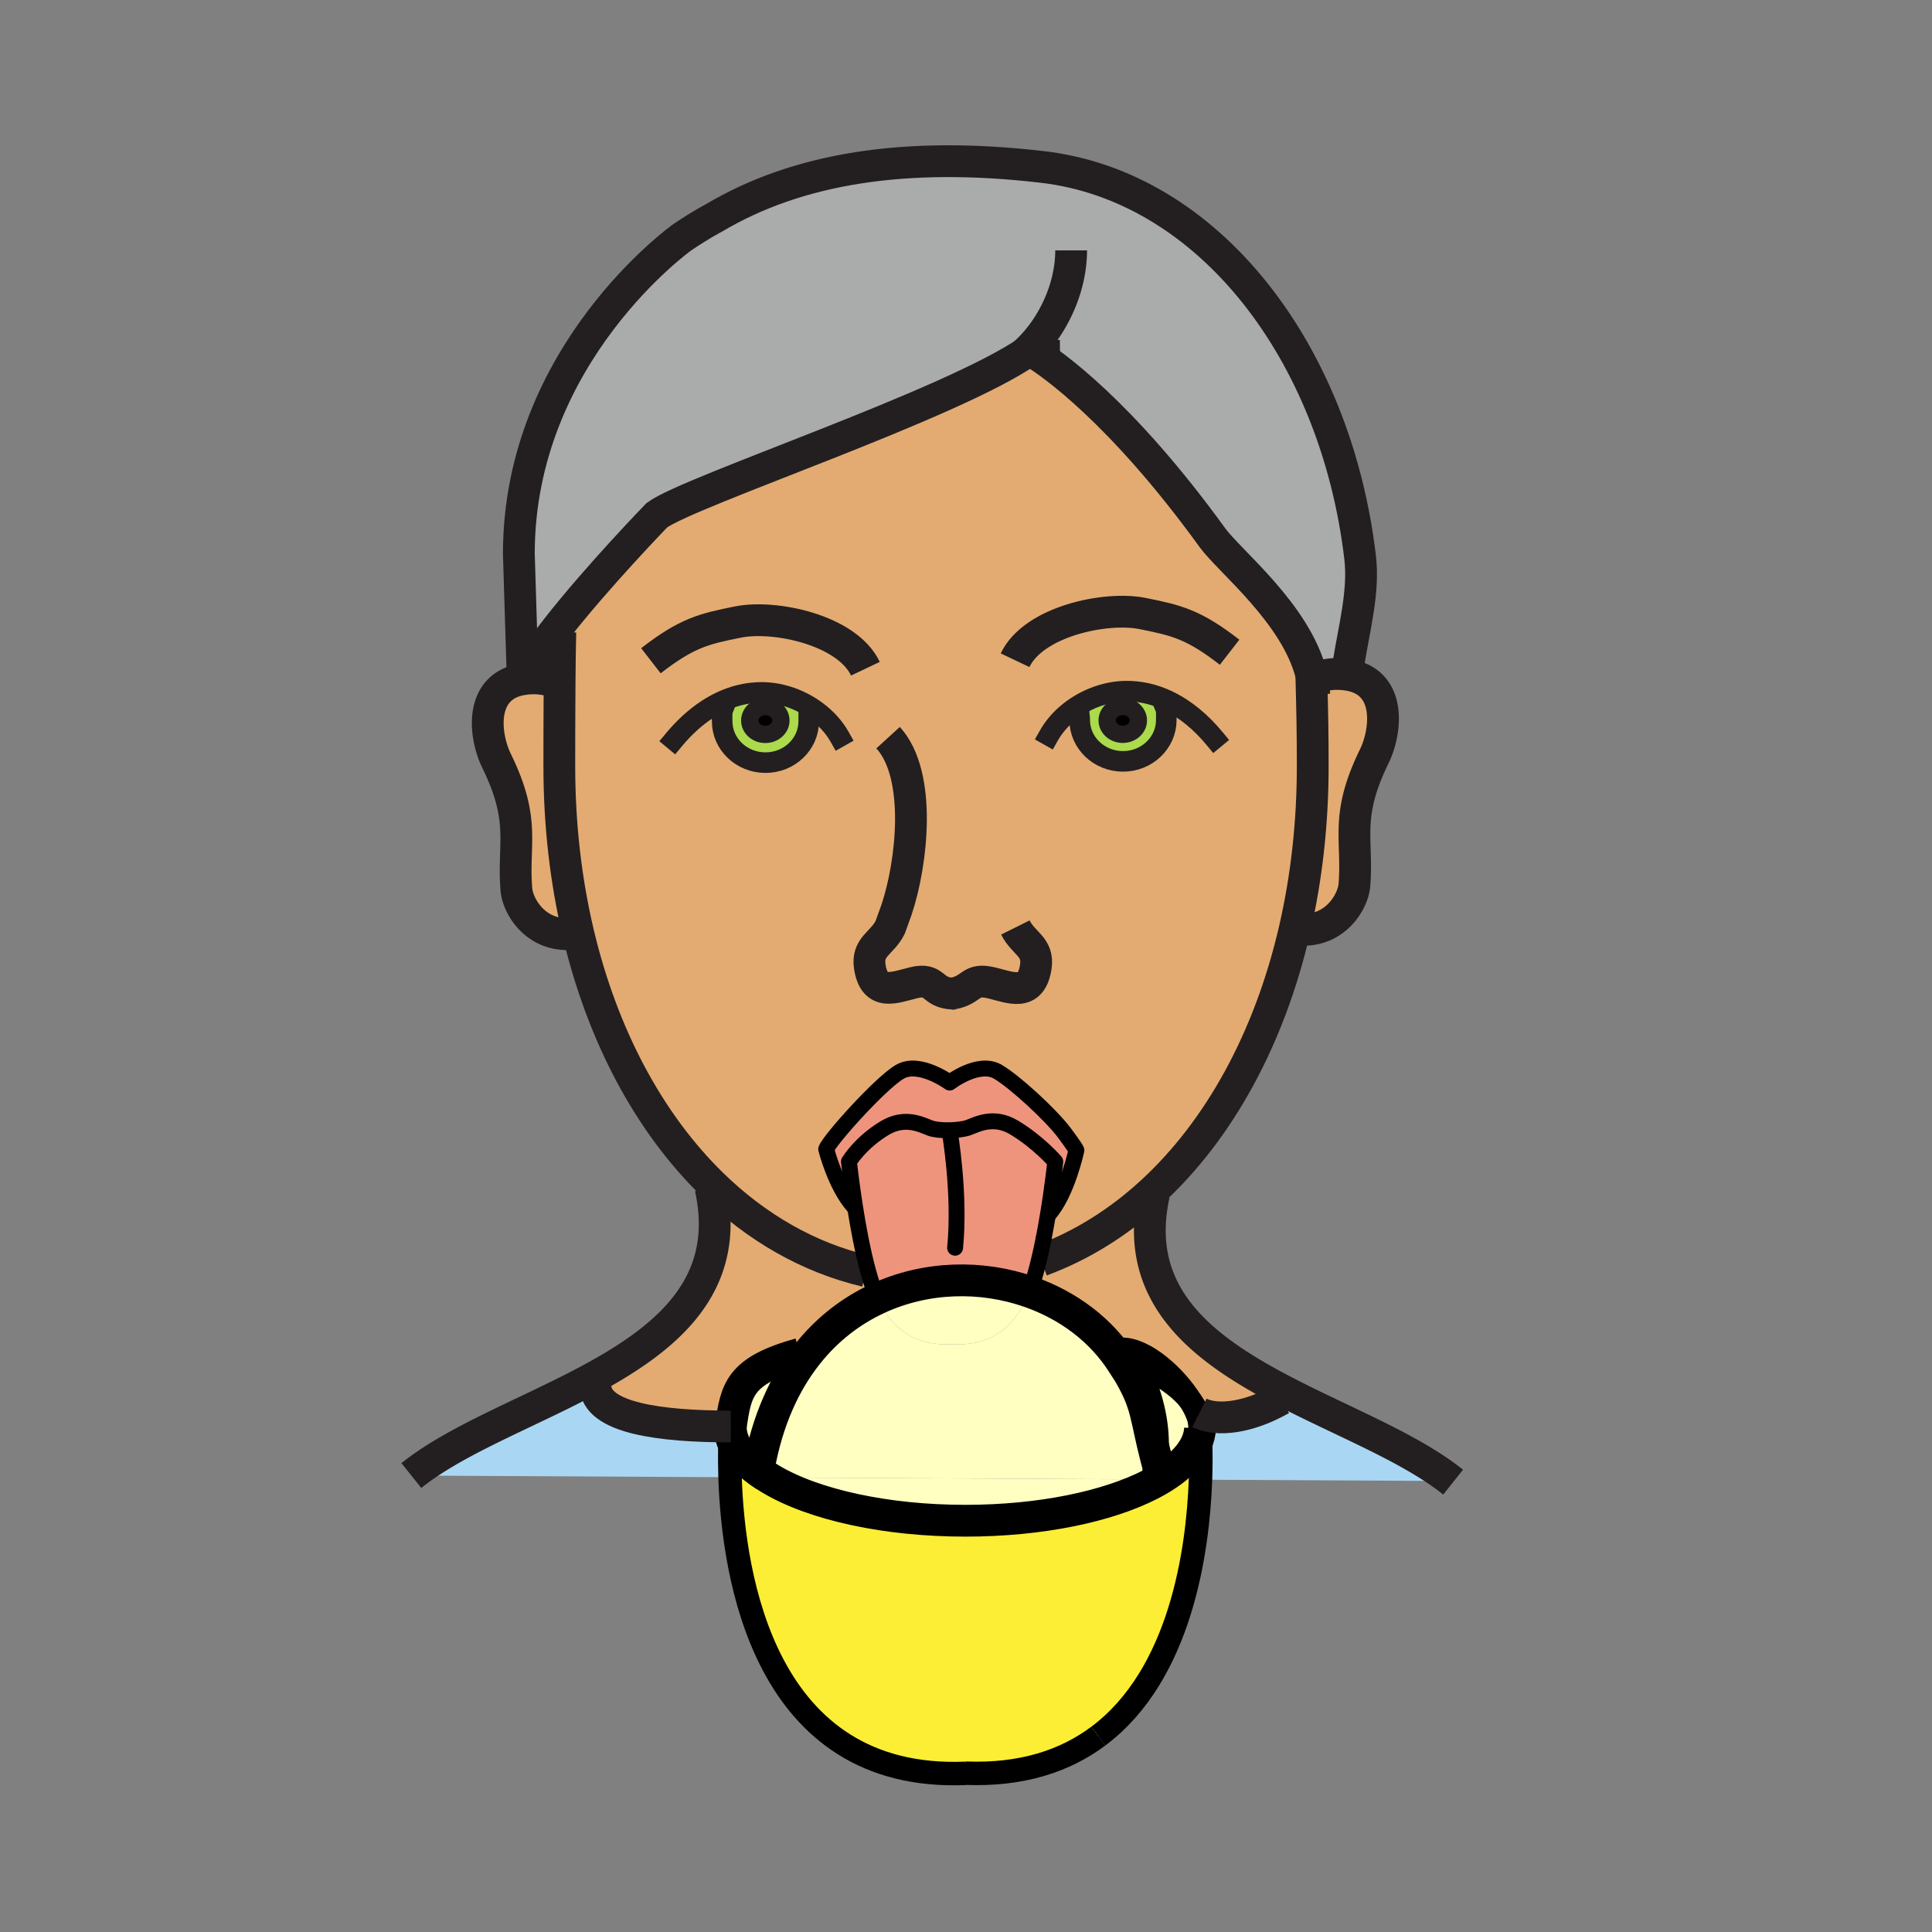 <?xml version="1.0"?><svg xmlns="http://www.w3.org/2000/svg" width="850.89" height="850.89" viewBox="0 0 850.89 850.89" overflow="visible"><rect x="0" y="0" width="850.89" height="850.89" fill="#808080" stroke="none"/><path d="M635.97 649.71l-1.72 2.53-105.53-.55c.42-11.471-.01-19.83-.189-22.561v-.01c.01-.29.02-.58.02-.87 0-.17 0-.34-.01-.51-.01-.03-.01-.061-.01-.09 0 0 .01-.011 0-.021-.061-1.72-.431-3.42-1.07-5.09l.79-.29c8 4 22 2 36-6l1.15-3.61C590 625.45 617.14 636.11 635.97 649.71z" fill="#a9d7f3"></path><path d="M577.81 298.44l1.881-.02a27.316 27.316 0 0 1 9.239-1.59c1.551 0 3.141.13 4.771.39 19.51 3.13 16.88 25.03 11.52 35.94-13.029 26.59-7.069 36.38-8.72 56.66-.62 7.49-8.94 21.85-26.29 19.42 5.17-22.43 7.94-46.56 7.94-71.9 0-13.5-.17-22.96-.591-38.9h.25z" fill="#e3ab72" class="aac-skin-fill"></path><path d="M455.31 155.24c-1.18-.74-1.79-1.06-1.79-1.06-.079.05-.14.1-.22.15-34.13 23.84-149.34 61.82-163.99 72.57 0 0-26.15 26.95-44.26 50.14-6.5 8.34-11.97 16.18-14.84 22.12l-1.7-55.28c0-88.19 71.96-139.37 71.96-139.37 8.34-5.66 13.9-8.5 13.9-8.5 36.72-21.84 84.19-29.54 144.74-22.48 73.109 8.52 129.22 81.35 139.92 171.99 1.739 14.74-2.44 30.32-4.99 45.92l-5.11 5.39c-3.3 0-6.38.57-9.239 1.59l-1.881.02c-.09-.42-.18-.82-.279-1.22-6.73-27-36.011-49.99-43.53-60.37-40.501-55.93-71.161-76.97-78.691-81.61z" fill="#aaabab" class="aac-hair-fill"></path><path d="M311.51 312.45l6.59 1.36c-.12 1.01-.04 2.15-.04 3.87 0 10.06 8.54 18.2 19.06 18.2 10.53 0 19.05-8.14 19.05-18.2l3.68-4.27c-6.77-5.11-15.25-8.26-23.54-8.45-9.15-.19-17.48 2.72-24.8 7.49zm-56.84 98.56c-5.43-22.93-8.34-47.67-8.34-73.67 0-8.32.01-22.91.13-36.98.06-7.88.16-15.6.31-21.98l-1.72-1.34c18.11-23.19 44.26-50.14 44.26-50.14 14.65-10.75 129.86-48.73 163.99-72.57.38.34 1.09.64 2.01.91 7.53 4.64 38.19 25.68 78.69 81.61 7.52 10.38 36.8 33.37 43.53 60.37l.029 1.22c.421 15.94.591 25.4.591 38.9 0 25.34-2.771 49.47-7.94 71.9-11.1 48.18-33.28 88.47-62.979 115.75-14.551 13.38-30.91 23.63-48.641 30.17l-1.01-.25c.75-3.12 1.45-6.37 2.09-9.62.71-3.59 1.34-7.18 1.9-10.6l.33.05c8.109-9.061 12.159-28.141 12.159-28.141-.38-1.09-5.189-7.54-5.189-7.54-6.15-8.22-22.2-22.85-29.39-27.029-8.58-5.021-21.23 4.76-21.23 4.76s-13.35-9.78-21.94-4.76c-8.58 5-31 30.04-32.43 34.09 0 0 4.05 16.229 12.16 25.29l.5-.08c1.39 8.9 3.32 19.37 5.73 28.25l-.9.25c-25.34-5.98-48.3-19.26-67.8-38.29-27.5-26.85-48.14-65.13-58.9-110.53zm215.21-96.59l5.42.05c.04.6.23 1.22.23 2.65 0 10.05 8.529 18.2 19.069 18.2 10.511 0 19.051-8.15 19.051-18.2 0-2.74.18-4.01-.49-5.61l.939-3.04c-5.75-2.7-12-4.21-18.689-4.07-9.12.21-18.49 3.99-25.53 10.02zM419.54 437.6c-.24.04-.47.07-.72.11l1.62-.1c-.31 0-.62 0-.9-.01z" fill="#e3ab72" class="aac-skin-fill"></path><path d="M524.4 617.09c-4.82-6.42-13.551-12.21-24.49-16.97 6.35 11.27 11.12 27.04 9.35 42.399-4.859-18.789-3.899-23.17-11.35-36.399-1.08-1.93-2.3-3.66-3.37-5.36-9.45-15.04-24.24-25.93-41.14-31.819 1.54-3.98 2.939-8.841 4.18-14.03l1.01.25c17.73-6.54 34.09-16.79 48.641-30.17l.989 1.06c-9.7 44.25 20.96 67.74 57.181 86.59l-1.15 3.61c-14 8-28 10-36 6l-.79.29c-.691-1.861-1.721-3.681-3.061-5.451z" fill="#e3ab72" class="aac-skin-fill"></path><path d="M528.53 629.13c.18 2.73.609 11.09.189 22.561l-18.05-.101c10.901-6.42 17.421-14.14 17.861-22.46z" fill="#fff"></path><path d="M510.67 651.59l18.05.101c-1.14 31.27-8.63 85.739-45 112.93-14.5 10.84-33.59 17.35-58.7 16.32l.26.079c-88.88 3.65-102.36-87.13-103.75-130.42l16.7.08s0 .011.01.011c.3.189.61.38.93.569 9.5 5.73 22.44 10.44 37.62 13.67 14.44 3.09 30.91 4.83 48.4 4.83 33.1 0 62.58-6.26 81.5-15.979a78.894 78.894 0 0 0 3.98-2.191z" fill="#fbee34"></path><path d="M509.26 642.52c1.771-15.359-3-31.13-9.35-42.399 10.939 4.76 19.67 10.55 24.49 16.97 2.399 3.891 3.939 7.61 4.13 10.54.01.01 0 .021 0 .021.01.029.01.06.01.09.01.17.01.34.01.51 0 .29-.01.58-.02.87v.01c-.44 8.32-6.96 16.04-17.86 22.46l-3.27-.02c.91-2.972 1.51-6.002 1.86-9.052z" fill="#ffffc2"></path><path d="M528.53 627.65c0 .029 0 .06.01.09 0-.03 0-.06-.01-.09z" fill="#e3ab72" class="aac-skin-fill"></path><path d="M527.46 622.54c.64 1.67 1.01 3.37 1.07 5.09-.19-2.93-1.73-6.649-4.13-10.54 1.34 1.77 2.37 3.59 3.06 5.45z" fill="#9e5b16"></path><path d="M514.1 308.47l-.939 3.04c.67 1.6.49 2.87.49 5.61 0 10.05-8.54 18.2-19.051 18.2-10.54 0-19.069-8.15-19.069-18.2 0-1.43-.19-2.05-.23-2.65l-5.42-.05c7.04-6.03 16.41-9.81 25.53-10.02 6.689-.14 12.939 1.37 18.689 4.07zm-12.73 8.81c0-3.38-3.08-6.13-6.88-6.13s-6.88 2.75-6.88 6.13c0 3.39 3.08 6.13 6.88 6.13s6.88-2.74 6.88-6.13z" fill="#abda4d"></path><path d="M507.4 651.57l3.27.02c-1.27.75-2.6 1.48-3.979 2.19l-.011-.011c.26-.729.5-1.459.72-2.199z" fill="#9e5b16"></path><path d="M509.26 642.52c-.35 3.051-.95 6.08-1.859 9.051l-169.16-.88c-.01 0-.01 0-.01-.011-.36-.22-.71-.439-1.06-.67a53.25 53.25 0 0 1-4.88-3.55l1.96-.21c3.73-20.71 11.29-37.17 21.25-49.77 8.8-11.12 19.46-19.23 31.01-24.57.01.01.01.03.02.04 8.19 17.569 21.61 20.729 32.8 20.03 11.189.699 24.61-2.461 32.8-20.03.43-.931.86-1.94 1.271-3.01 16.899 5.89 31.689 16.779 41.14 31.819 1.07 1.7 2.29 3.431 3.37 5.36 7.448 13.231 6.488 17.611 11.348 36.401z" fill="#ffffc2"></path><path d="M338.24 650.69l169.16.88c-.221.739-.46 1.47-.721 2.199l.011.011c-18.921 9.72-48.4 15.979-81.5 15.979-17.49 0-33.96-1.74-48.4-4.83-15.18-3.229-28.12-7.939-37.62-13.67a35.09 35.09 0 0 1-.93-.569z" fill="#ffffc2"></path><path d="M494.49 311.15c3.8 0 6.88 2.75 6.88 6.13 0 3.39-3.08 6.13-6.88 6.13s-6.88-2.74-6.88-6.13c0-3.38 3.08-6.13 6.88-6.13z"></path><path d="M468.87 499.06s4.81 6.45 5.189 7.54c0 0-4.05 19.08-12.159 28.141l-.33-.05c2.09-12.66 3.189-23.08 3.189-23.08s-7.39-8.591-18.13-15.03c-8.979-5.39-16.21-1.43-20.02 0-3.831 1.439-13.12 1.67-16.94.24-3.82-1.431-11.05-5.391-20.04 0-10.72 6.449-15.74 14.79-15.74 14.79s.92 8.63 2.65 19.72l-.5.08c-8.11-9.061-12.16-25.29-12.16-25.29 1.43-4.05 23.85-29.09 32.43-34.09 8.59-5.021 21.94 4.76 21.94 4.76s12.65-9.78 21.23-4.76c7.191 4.179 23.241 18.809 29.391 27.029z" fill="#ee947d"></path><path d="M464.76 511.61s-1.1 10.42-3.189 23.08c-.561 3.42-1.19 7.01-1.9 10.6-.64 3.25-1.34 6.5-2.09 9.62-1.24 5.189-2.64 10.05-4.18 14.03-21.11-7.37-45.51-6.931-66.891 2.97-1.55-3.34-2.97-7.61-4.24-12.33-2.41-8.88-4.34-19.35-5.73-28.25-1.73-11.09-2.65-19.72-2.65-19.72s5.02-8.341 15.74-14.79c8.99-5.391 16.22-1.431 20.04 0 3.82 1.43 13.11 1.199 16.94-.24 3.81-1.43 11.04-5.39 20.02 0 10.74 6.44 18.13 15.03 18.13 15.03z" fill="#ee947d"></path><path d="M453.4 568.94a49.327 49.327 0 0 1-1.271 3.01c-8.189 17.569-21.61 20.729-32.8 20.03.04-.011.08-.011.12-.011h-.24c.04 0 .08 0 .12.011-11.19.699-24.61-2.461-32.8-20.03-.01-.01-.01-.03-.02-.04 21.381-9.9 45.781-10.34 66.891-2.97z" fill="#ffffc2"></path><path d="M419.45 591.97c-.04 0-.08 0-.12.011-.04-.011-.08-.011-.12-.011h.24z" fill="#9e5b16"></path><path d="M382.27 559.58c1.27 4.72 2.69 8.99 4.24 12.33-11.55 5.34-22.21 13.45-31.01 24.57l-3.25-.23c-26.95 7.53-28 16-30.42 32-30.72 0-59.58-3.63-59.58-18l-4.12-1.75c35.18-18.65 64.3-42.07 54.82-85.35l.62-1.61c19.5 19.03 42.46 32.31 67.8 38.29l.9-.25z" fill="#e3ab72" class="aac-skin-fill"></path><path d="M318.1 313.81l-6.59-1.36c7.32-4.77 15.65-7.68 24.8-7.49 8.29.19 16.77 3.34 23.54 8.45l-3.68 4.27c0 10.06-8.52 18.2-19.05 18.2-10.52 0-19.06-8.14-19.06-18.2 0-1.72-.08-2.86.04-3.87zm18.96 9.64c3.79 0 6.87-2.74 6.87-6.12 0-3.39-3.08-6.15-6.87-6.15-3.81 0-6.87 2.76-6.87 6.15 0 3.38 3.06 6.12 6.87 6.12z" fill="#abda4d"></path><path d="M352.25 596.25l3.25.23c-9.96 12.6-17.52 29.06-21.25 49.77l-1.96.21c-6.7-5.5-10.46-11.68-10.46-18.21 2.42-16 3.47-24.47 30.42-32z" fill="#ffffc2"></path><path d="M343.93 317.33c0 3.38-3.08 6.12-6.87 6.12-3.81 0-6.87-2.74-6.87-6.12 0-3.39 3.06-6.15 6.87-6.15 3.79 0 6.87 2.76 6.87 6.15z"></path><path d="M338.23 650.68c0 .011 0 .011.01.011-.01-.001-.01-.011-.01-.011z" fill="#ffffc2"></path><path d="M338.23 650.68l-16.7-.08c-.31-9.659-.02-16.949.17-20.31.09 5.729 4.19 11.24 10.46 16.18 1.54 1.221 3.23 2.4 5.01 3.54.35.23.7.45 1.06.67z" fill="#fff"></path><path d="M337.17 650.01c-1.78-1.14-3.47-2.319-5.01-3.54l.13-.01a53.44 53.44 0 0 0 4.88 3.55z" fill="#fff"></path><path d="M332.29 646.46l-.13.01c-6.27-4.939-10.37-10.45-10.46-16.18.05-.99.1-1.64.12-1.9.01-.09.01-.14.01-.14 0 6.53 3.76 12.71 10.46 18.21z" fill="#fff"></path><path d="M321.83 628.25s0 .05-.01.14c-.1.641-.14 1.271-.12 1.9-.19 3.36-.48 10.65-.17 20.31l-140.36-.739c19.4-15.53 49.96-27.04 76.96-41.36l4.12 1.75c0 14.369 28.86 17.999 59.58 17.999z" fill="#a9d7f3"></path><path d="M321.7 630.29c-.02-.63.02-1.26.12-1.9-.02.26-.07.91-.12 1.9z" fill="#a9d7f3"></path><path d="M254.67 411.01c-18 3.12-26.62-11.63-27.24-19.27-1.67-20.29 4.3-30.06-8.73-56.64-5.36-10.92-7.99-32.82 11.51-35.94 5.13-.83 9.83-.31 14.02 1.19l2.23.01c-.12 14.07-.13 28.66-.13 36.98 0 26 2.91 50.74 8.34 73.67z" fill="#e3ab72" class="aac-skin-fill"></path><g fill="none"><path d="M296.77 325.86c4.29-5.16 9.22-9.82 14.74-13.41 7.32-4.77 15.65-7.68 24.8-7.49 8.29.19 16.77 3.34 23.54 8.45 4.06 3.05 7.51 6.83 9.91 11.08" stroke="#231f20" stroke-width="9.059" stroke-linecap="square" stroke-miterlimit="10"></path><path d="M356.17 317.68c0 10.06-8.52 18.2-19.05 18.2-10.52 0-19.06-8.14-19.06-18.2 0-1.72-.08-2.86.04-3.87.07-.44.14-.87.3-1.29M534.94 325.29c-5.801-7.01-12.83-13.07-20.841-16.82-5.75-2.7-12-4.21-18.689-4.07-9.12.21-18.49 3.99-25.53 10.02-3.21 2.74-5.93 5.97-7.93 9.51" stroke="#231f20" stroke-width="9.059" stroke-linecap="square" stroke-miterlimit="10"></path><path d="M475.3 314.47c.04.6.23 1.22.23 2.65 0 10.05 8.529 18.2 19.069 18.2 10.511 0 19.051-8.15 19.051-18.2 0-2.74.18-4.01-.49-5.61" stroke="#231f20" stroke-width="9.059" stroke-linecap="square" stroke-miterlimit="10"></path><path d="M244.23 300.35c-4.19-1.5-8.89-2.02-14.02-1.19-19.5 3.12-16.87 25.02-11.51 35.94 13.03 26.58 7.06 36.35 8.73 56.64.62 7.64 9.24 22.39 27.24 19.27.17-.02.35-.05.54-.09M579.69 298.42a27.316 27.316 0 0 1 9.239-1.59c1.551 0 3.141.13 4.771.39 19.51 3.13 16.88 25.03 11.52 35.94-13.029 26.59-7.069 36.38-8.72 56.66-.62 7.49-8.94 21.85-26.29 19.42-.49-.06-.99-.14-1.51-.24" stroke="#231f20" stroke-width="14"></path><path d="M381.37 559.83c-25.34-5.98-48.3-19.26-67.8-38.29-27.5-26.85-48.14-65.13-58.9-110.53-5.43-22.93-8.34-47.67-8.34-73.67 0-8.32.01-22.91.13-36.98.06-7.88.16-15.6.31-21.98M577.47 295.16c.021.7.04 1.39.061 2.06l.029 1.22c.421 15.94.591 25.4.591 38.9 0 25.34-2.771 49.47-7.94 71.9-11.1 48.18-33.28 88.47-62.979 115.75-14.551 13.38-30.91 23.63-48.641 30.17M419.54 437.6c9.09-1.689 7.46-7.069 17.21-4.699 8.4 2.029 17.31 6.21 19.41-6.92 1.439-9.04-5.36-10.24-8.97-17.5M419.54 437.6c.28.011.59.011.9.011l-1.62.1c.25-.041.48-.071.72-.111zM391.13 324.88c15.08 16.54 10.51 55.4 3.77 75.63l-2.84 7.89c-3.61 7.25-10.4 8.44-8.97 17.48 2.1 13.13 11.02 8.93 19.41 6.91 9.7-2.34 7.51 4.41 17.04 4.81" stroke="#231f20" stroke-width="14"></path><path d="M343.93 317.33c0 3.38-3.08 6.12-6.87 6.12-3.81 0-6.87-2.74-6.87-6.12 0-3.39 3.06-6.15 6.87-6.15 3.79 0 6.87 2.76 6.87 6.15zM494.49 323.41c-3.8 0-6.88-2.74-6.88-6.13 0-3.38 3.08-6.13 6.88-6.13s6.88 2.75 6.88 6.13c0 3.39-3.08 6.13-6.88 6.13z" stroke="#231f20" stroke-width="7.602"></path><path d="M381.14 294.52c-8.13-17.13-39.94-23.8-56.05-20.58-15.13 3.01-22.64 4.83-38.42 17.07M447.06 290.78c8.141-17.14 39.95-23.82 56.051-20.59 15.159 3.01 22.659 4.82 38.43 17.07" stroke="#231f20" stroke-width="14"></path><path d="M594.04 291.44c2.55-15.6 6.729-31.18 4.99-45.92-10.7-90.64-66.811-163.47-139.92-171.99-60.55-7.06-108.021.64-144.74 22.48 0 0-5.56 2.84-13.9 8.5 0 0-71.96 51.18-71.96 139.37l1.7 55.28c2.87-5.94 8.34-13.78 14.84-22.12 18.11-23.19 44.26-50.14 44.26-50.14 14.65-10.75 129.86-48.73 163.99-72.57.08-.05.141-.1.22-.15 0 0 .61.32 1.79 1.06 7.53 4.64 38.19 25.68 78.69 81.61 7.52 10.38 36.8 33.37 43.53 60.37.1.4.189.8.279 1.22.54 2.44.91 4.93 1.04 7.44" stroke="#231f20" stroke-width="14"></path><path d="M466.84 156.73c-1.71.01-8.07-.48-11.53-1.49-.92-.27-1.63-.57-2.01-.91a.9.9 0 0 1-.27-.36c10.47-10.2 18.72-26.83 18.72-43.7M312.95 523.15c9.48 43.279-19.64 66.699-54.82 85.35-27 14.32-57.56 25.83-76.96 41.36M508.22 526.05c-9.7 44.25 20.96 67.74 57.181 86.59 24.6 12.811 51.739 23.471 70.569 37.07 1.38.99 2.73 2.021 4.021 3.05" stroke="#231f20" stroke-width="14"></path><path d="M461.9 534.74c8.109-9.061 12.159-28.141 12.159-28.141-.38-1.09-5.189-7.54-5.189-7.54-6.15-8.22-22.2-22.85-29.39-27.029-8.58-5.021-21.23 4.76-21.23 4.76s-13.35-9.78-21.94-4.76c-8.58 5-31 30.04-32.43 34.09 0 0 4.05 16.229 12.16 25.29" stroke="#000" stroke-width="7" stroke-linecap="round" stroke-linejoin="round"></path><path d="M386.51 571.91c-1.55-3.34-2.97-7.61-4.24-12.33-2.41-8.88-4.34-19.35-5.73-28.25-1.73-11.09-2.65-19.72-2.65-19.72s5.02-8.341 15.74-14.79c8.99-5.391 16.22-1.431 20.04 0 3.82 1.43 13.11 1.199 16.94-.24 3.81-1.43 11.04-5.39 20.02 0 10.74 6.439 18.13 15.03 18.13 15.03s-1.1 10.42-3.189 23.08c-.561 3.42-1.19 7.01-1.9 10.6" stroke="#000" stroke-width="7" stroke-linecap="round" stroke-linejoin="round"></path><path d="M459.67 545.29c-.64 3.25-1.34 6.5-2.09 9.62-1.24 5.189-2.64 10.05-4.18 14.03M418.25 498.25s4.77 27.43 2.39 51.28" stroke="#000" stroke-width="7" stroke-linecap="round" stroke-linejoin="round"></path><path d="M321.83 628.25c0 6.53 3.76 12.71 10.46 18.21a53.44 53.44 0 0 0 4.88 3.55" stroke="#000" stroke-width="14"></path><path d="M528.53 627.65c.01.029.01.06.01.09M506.69 653.78l-.011-.011a50.507 50.507 0 0 0 2.58-11.25c1.771-15.359-3-31.13-9.35-42.399 10.939 4.76 19.67 10.55 24.49 16.97 1.34 1.771 2.369 3.59 3.06 5.45.64 1.67 1.01 3.37 1.07 5.09" stroke="#000" stroke-width="10.324"></path><path d="M321.83 628.25c2.42-16 3.47-24.47 30.42-32M528.53 629.13c-.44 8.32-6.96 16.04-17.86 22.46-1.27.75-2.6 1.48-3.979 2.19-18.921 9.72-48.4 15.979-81.5 15.979-17.49 0-33.96-1.74-48.4-4.83-15.18-3.229-28.12-7.939-37.62-13.67-.32-.189-.63-.38-.93-.569-.01 0-.01 0-.01-.011-.36-.22-.71-.439-1.06-.67-1.78-1.14-3.47-2.319-5.01-3.54-6.27-4.939-10.37-10.45-10.46-16.18-.02-.63.02-1.26.12-1.9" stroke="#000" stroke-width="14"></path><path d="M494.25 594.25c10.1 0 23.49 12.05 30.15 22.84 2.399 3.891 3.939 7.61 4.13 10.54.01.01 0 .021 0 .021 0 .029 0 .06.01.09.01.17.01.34.01.51 0 .29-.01.58-.02.87" stroke="#000" stroke-width="10.324"></path><path d="M321.7 630.29c.05-.99.1-1.64.12-1.9.01-.09.01-.14.01-.14" stroke="#000" stroke-width="14"></path><path d="M483.72 764.62c-14.5 10.84-33.59 17.35-58.7 16.32l.26.079c-88.88 3.65-102.36-87.13-103.75-130.42-.31-9.659-.02-16.949.17-20.31" stroke="#000" stroke-width="10.324"></path><path d="M528.46 628.17s.03.33.07.95v.01c.18 2.73.609 11.09.189 22.561-1.14 31.27-8.63 85.739-45 112.93" stroke="#000" stroke-width="10.324"></path><path d="M334.25 646.25c3.73-20.71 11.29-37.17 21.25-49.77 8.8-11.12 19.46-19.23 31.01-24.57 21.38-9.9 45.78-10.34 66.891-2.97 16.899 5.89 31.689 16.779 41.14 31.819 1.07 1.7 2.29 3.431 3.37 5.36 7.45 13.229 6.49 17.61 11.35 36.399.3 1.181.63 2.421.99 3.73" stroke="#000" stroke-width="14"></path><path d="M262.25 610.25c0 14.37 28.86 18 59.58 18M528.25 622.25c8 4 22 2 36-6" stroke="#231f20" stroke-width="14"></path></g><path fill="none" d="M.25.25h850.394v850.394H.25z"></path></svg>
